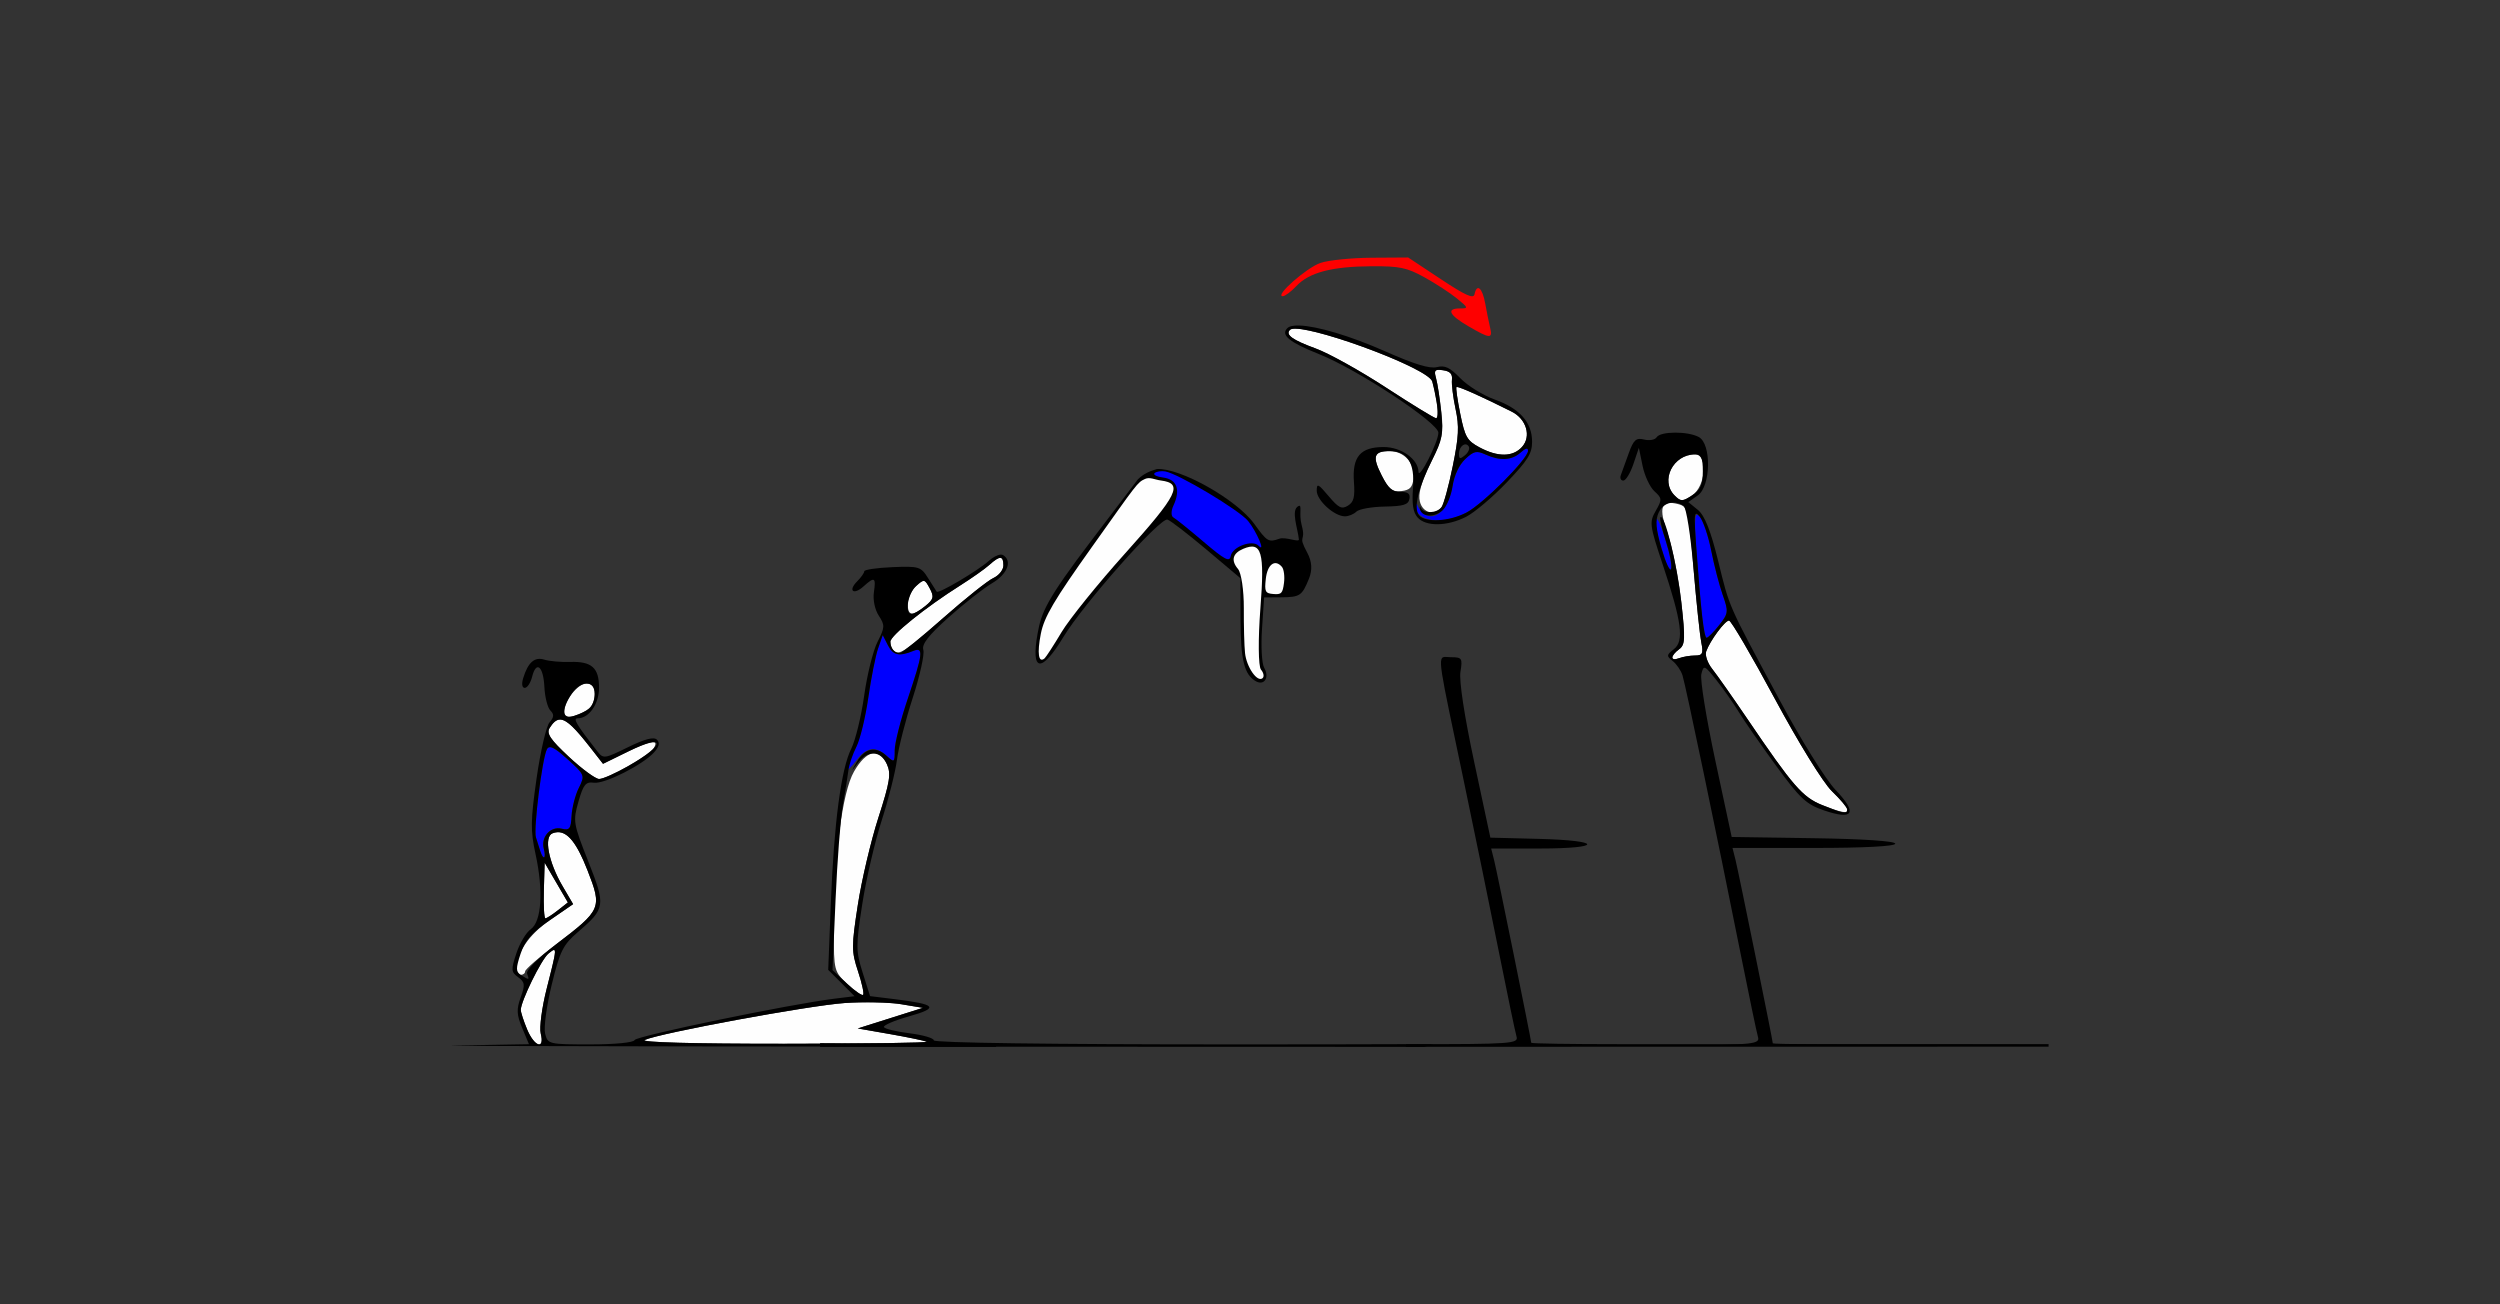 <?xml version="1.0" encoding="UTF-8" standalone="no"?>
<!-- Created with Inkscape (http://www.inkscape.org/) -->

<svg
   xmlns:dc="http://purl.org/dc/elements/1.1/"
   xmlns:cc="http://creativecommons.org/ns#"
   xmlns:rdf="http://www.w3.org/1999/02/22-rdf-syntax-ns#"
   xmlns:svg="http://www.w3.org/2000/svg"
   xmlns="http://www.w3.org/2000/svg"
   xmlns:sodipodi="http://sodipodi.sourceforge.net/DTD/sodipodi-0.dtd"
   xmlns:inkscape="http://www.inkscape.org/namespaces/inkscape"
   version="1.1"
   width="575"
   height="300"
   id="svg2"
   inkscape:version="0.91 r13725"
   sodipodi:docname="ub131002.svg">
  <rect width="100%" height="100%" fill="#333333" stroke="none"/>
  <sodipodi:namedview
     pagecolor="#cacaca"
     bordercolor="#666666"
     borderopacity="1"
     objecttolerance="10"
     gridtolerance="10"
     guidetolerance="10"
     inkscape:pageopacity="0"
     inkscape:pageshadow="2"
     inkscape:window-width="1382"
     inkscape:window-height="900"
     id="namedview11"
     showgrid="false"
     inkscape:zoom="1.4004388"
     inkscape:cx="261.23899"
     inkscape:cy="126.23172"
     inkscape:window-x="0"
     inkscape:window-y="0"
     inkscape:window-maximized="0"
     inkscape:current-layer="svg2" />
  <defs
     id="defs6" />
  <g
     id="g5124"
     transform="translate(-4.1596046e-6,2.572)">
    <path
       sodipodi:nodetypes="csssscccsscccscscccsssssssccsscsssssssscccssscsscsssccssssscsssssscsssss"
       inkscape:connector-curvature="0"
       style="fill:#fefefe"
       id="path2997-3"
       d="m 121.232,234.175 c -0.797,-1.907 -1.449,-3.92 -1.449,-4.471 0,-1.978 4.71,-11.588 6.338,-12.933 2.088,-1.724 2.082,-1.609 -0.358,7.951 -1.111,4.352 -1.737,9.039 -1.392,10.417 0.96,3.826 -1.447,3.087 -3.139,-0.963 z m 27.051,2.439 c 3.594,-1.606 37.802,-7.92 46,-8.491 4.4,-0.306 10.25,-0.183 13,0.275 l 5,0.832 -7.5,2.37 -7.5,2.37 7.35,1.286 c 4.043,0.707 7.868,1.498 8.5,1.757 0.632,0.259 -14.15,0.476 -32.85,0.482 -20.782,0.007 -33.222,-0.336 -32,-0.882 z m 46.637,-12.843 c -3.081,-2.878 -3.137,-3.097 -3.137,-12.226 0,-16.926 1.893,-31.884 4.637,-36.652 2.851,-4.952 5.788,-5.605 7.575,-1.683 0.987,2.166 0.681,4.079 -1.957,12.25 -1.719,5.326 -3.848,14.351 -4.731,20.055 -1.482,9.576 -1.479,10.75 0.037,15.315 0.903,2.719 1.433,5.153 1.177,5.408 -0.256,0.256 -1.876,-0.854 -3.602,-2.466 z m -76.137,-3.307 c 0,-3.885 2.807,-8.044 7.704,-11.417 l 5.329,-3.67 -2.43,-4.147 c -3.26,-5.562 -4.353,-11.361 -2.291,-12.153 2.886,-1.107 5.253,1.409 8.042,8.549 3.381,8.655 3.21,9.057 -7.236,16.998 -3.915,2.976 -7.118,5.773 -7.118,6.215 0,0.442 -0.45,0.804 -1,0.804 -0.55,0 -1,-0.531 -1,-1.179 z m 6.305,-18.226 0.178,-6.405 2.674,4.578 2.674,4.578 -2.323,1.827 c -1.278,1.005 -2.561,1.827 -2.852,1.827 -0.291,0 -0.449,-2.882 -0.351,-6.405 z m 5.765,-30.735 c -4.313,-4.021 -5.224,-5.391 -4.429,-6.652 2.156,-3.417 3.821,-2.585 9.565,4.783 l 2.705,3.47 5.664,-2.778 c 5.526,-2.71 7.314,-2.929 5.954,-0.728 -0.968,1.567 -10.753,7.032 -12.528,6.998 -0.825,-0.016 -3.944,-2.307 -6.931,-5.093 z m -1.069,-10.328 c 0,-2.6 3.079,-6.532 5.115,-6.532 1.318,0 1.885,0.715 1.885,2.378 0,2.611 -1.316,4.015 -4.75,5.067 -1.684,0.516 -2.25,0.287 -2.25,-0.913 z m 75.667,-14.199 c -0.367,-0.367 -0.667,-1.252 -0.667,-1.968 0,-1.389 8.061,-7.875 16.09,-12.945 2.683,-1.694 5.708,-3.832 6.722,-4.75 2.378,-2.152 3.187,-2.109 3.187,0.17 0,1.012 -1.039,2.313 -2.309,2.892 -1.27,0.579 -6.448,4.701 -11.507,9.161 -9.097,8.019 -10.216,8.743 -11.517,7.442 z m 3.333,-10.678 c 0,-1.29 0.864,-3.127 1.92,-4.083 1.835,-1.661 1.974,-1.637 3.133,0.528 1.05,1.961 0.911,2.51 -1.031,4.083 -2.994,2.425 -4.022,2.29 -4.022,-0.528 z" />
    <path
       sodipodi:nodetypes="cssssssscccssscsssssscc"
       inkscape:connector-curvature="0"
       style="fill:#0000fe"
       id="path2991-3"
       d="m 124.251,193.143 c -0.258,-0.825 -0.702,-2.234 -0.988,-3.132 -0.592,-1.861 1.439,-18.16 2.523,-20.243 0.543,-1.043 1.69,-0.493 4.763,2.282 3.972,3.588 4.02,3.713 2.57,6.619 -0.813,1.629 -1.559,4.518 -1.657,6.419 -0.154,2.961 -0.477,3.383 -2.253,2.941 -2.577,-0.641 -4.848,1.888 -4.137,4.607 0.605,2.312 -0.117,2.756 -0.82,0.505 z m 70.563,-18.79 c -0.017,-0.434 0.809,-2.459 1.837,-4.5 1.028,-2.041 2.403,-7.429 3.057,-11.973 0.654,-4.545 1.668,-9.639 2.254,-11.321 l 1.066,-3.057 1.186,2.321 c 1.193,2.334 2.586,2.651 5.819,1.325 2.448,-1.005 2.267,0.592 -1.25,10.996 -1.65,4.881 -3,10.21 -3,11.843 0,2.811 -0.096,2.88 -1.829,1.312 -2.623,-2.374 -4.71,-2.05 -7.056,1.095 -1.128,1.512 -2.066,2.395 -2.083,1.96 z" />
    <path
       id="path2989-4"
       d="m 230.121,124.995 c -0.717,0.062 -1.765,0.596 -2.662,1.408 -2.499,2.262 -11.638,7.667 -12.023,7.111 -0.142,-0.204 -1.039,-1.617 -1.992,-3.141 -1.639,-2.619 -2.088,-2.756 -8.197,-2.5 -3.555,0.149 -6.463,0.576 -6.463,0.949 -1.4e-4,0.373 -0.729,1.406 -1.619,2.297 -2.191,2.191 -0.87,3.275 1.441,1.184 2.545,-2.303 2.897,-2.105 2.391,1.342 -0.255,1.734 0.22,4.01 1.123,5.389 1.433,2.187 1.409,2.687 -0.285,6.01 -1.016,1.994 -2.4,7.556 -3.074,12.361 -0.674,4.806 -2.015,10.313 -2.98,12.238 -2.328,4.644 -3.97,17.121 -4.697,35.68 l -0.596,15.178 3.029,3.029 3.027,3.027 -4.631,0.57 c -10.308,1.272 -45.652,8.594 -45.963,9.521 -0.191,0.57 -4.524,0.994 -10.141,0.994 -9.607,0 -9.822,-0.051 -10.432,-2.48 -0.342,-1.364 0.341,-6.427 1.518,-11.25 1.893,-7.758 2.589,-9.155 6.031,-12.115 6.336,-5.449 6.418,-6.019 2.369,-16.258 -3.45,-8.724 -3.532,-9.233 -2.252,-13.729 1.12,-3.931 1.676,-4.619 3.533,-4.355 2.453,0.348 11.226,-4.071 13.861,-6.982 1.17,-1.293 1.377,-2.199 0.664,-2.912 -0.713,-0.713 -2.787,-0.175 -6.668,1.729 -5.544,2.719 -5.655,2.73 -7.156,0.807 -4.76,-6.099 -5.558,-7.453 -4.391,-7.453 2.589,0 4.896,-3.315 4.896,-7.033 0,-4.594 -1.686,-6.096 -6.658,-5.934 -2.113,0.069 -4.774,-0.166 -5.912,-0.523 -2.252,-0.706 -3.761,0.606 -4.875,4.24 -0.411,1.341 -0.266,2.25 0.359,2.25 0.577,0 1.334,-1.144 1.686,-2.543 0.957,-3.813 2.595,-2.455 2.828,2.346 0.113,2.326 0.731,4.757 1.375,5.4 0.894,0.894 0.848,1.54 -0.191,2.734 -0.749,0.86 -2.087,6.625 -2.973,12.812 -1.398,9.766 -1.43,12.074 -0.244,17.5 1.843,8.436 1.39,15.511 -1.104,17.258 -1.058,0.741 -2.546,3.235 -3.307,5.539 -1.259,3.815 -1.222,4.306 0.408,5.498 1.56,1.141 1.634,1.739 0.584,4.643 -0.991,2.741 -0.93,3.991 0.348,7.049 l 1.555,3.717 -17.189,0.299 c -9.454,0.164 86.086,0.304 212.311,0.311 3.866,2.1e-4 7.001,-0.002 10.812,-0.002 l 2.053,-0.58 c -1.56,0.011 -5.268,-0.047 -7.029,-0.038 -9.56,0.045 -22.24,0.057 -39.77,0.057 -41.193,0 -68.066,-0.366 -68.066,-0.928 0,-0.51 -2.481,-1.238 -5.514,-1.617 -3.032,-0.379 -5.715,-1.017 -5.963,-1.418 -0.248,-0.401 2.344,-1.52 5.762,-2.486 7.011,-1.983 6.343,-2.769 -3.369,-3.965 l -5.584,-0.688 -1.697,-5.385 c -1.577,-5.002 -1.584,-6.119 -0.109,-15.699 0.873,-5.673 2.89,-14.364 4.48,-19.314 1.59,-4.95 3.175,-11.25 3.521,-14 0.347,-2.75 1.979,-9.152 3.627,-14.227 1.648,-5.075 2.74,-10.029 2.43,-11.008 -0.41,-1.291 1.192,-3.352 5.832,-7.502 3.518,-3.147 8.014,-6.674 9.99,-7.84 3.526,-2.081 4.709,-5.116 2.52,-6.469 -0.148,-0.091 -0.349,-0.124 -0.588,-0.104 z m -0.039,0.742 c 0.5,0.027 0.701,0.607 0.701,1.746 0,1.012 -1.039,2.312 -2.309,2.891 -1.27,0.579 -6.449,4.702 -11.508,9.162 -5.059,4.46 -9.569,8.107 -10.023,8.107 -1.215,0 -2.16,-1.152 -2.16,-2.635 0,-1.389 8.061,-7.875 16.09,-12.945 2.683,-1.694 5.708,-3.832 6.723,-4.75 1.189,-1.076 1.987,-1.603 2.486,-1.576 z m -17.559,5.309 c 0.409,0.069 0.733,0.615 1.312,1.697 1.05,1.961 0.911,2.511 -1.031,4.084 -1.234,0.999 -2.644,1.816 -3.133,1.816 -1.653,0 -0.903,-4.677 1.031,-6.428 0.917,-0.83 1.411,-1.239 1.82,-1.17 z m -9.496,12.457 1.188,2.32 c 1.193,2.334 2.586,2.651 5.818,1.324 2.448,-1.005 2.267,0.592 -1.25,10.996 -1.65,4.881 -3,10.212 -3,11.844 0,2.866 -0.066,2.908 -1.926,1.225 -2.477,-2.242 -4.958,-1.719 -6.785,1.432 -1.444,2.49 -1.443,2.491 0.252,0.25 2.269,-3 5.225,-2.86 6.672,0.316 0.987,2.166 0.681,4.079 -1.957,12.25 -1.719,5.326 -3.85,14.35 -4.732,20.055 -1.482,9.576 -1.477,10.75 0.039,15.314 0.903,2.719 1.431,5.153 1.176,5.408 -0.256,0.256 -1.945,-0.918 -3.756,-2.609 l -3.293,-3.076 0.705,-16.203 c 0.388,-8.912 1.139,-18.68 1.67,-21.705 0.531,-3.025 1.108,-6.625 1.283,-8 0.175,-1.375 1.01,-3.85 1.855,-5.5 0.845,-1.65 2.07,-6.719 2.723,-11.264 0.653,-4.545 1.668,-9.639 2.254,-11.32 z m -68.139,11.139 c 1.08,-0.018 1.895,0.772 1.895,2.379 0,1.308 -0.562,2.829 -1.25,3.379 -0.688,0.55 -2.263,1.31 -3.5,1.689 -2.764,0.847 -3.039,-1.311 -0.635,-4.98 1.064,-1.624 2.41,-2.449 3.49,-2.467 z m -6.006,8.279 c 1.519,0.057 3.516,2.108 7.105,6.713 l 2.705,3.471 5.664,-2.777 c 8.853,-4.342 8.934,-1.736 0.104,3.328 -2.848,1.633 -5.853,2.957 -6.678,2.941 -0.825,-0.016 -3.945,-2.309 -6.932,-5.094 -4.313,-4.021 -5.224,-5.391 -4.428,-6.652 0.808,-1.282 1.548,-1.964 2.459,-1.93 z m -2.555,6.375 c 0.696,-0.155 1.916,0.674 4.221,2.756 3.972,3.588 4.02,3.712 2.57,6.619 -0.813,1.629 -1.558,4.519 -1.656,6.42 -0.154,2.961 -0.477,3.383 -2.254,2.941 -2.577,-0.641 -4.848,1.887 -4.137,4.605 0.605,2.312 -0.117,2.757 -0.82,0.506 -0.258,-0.825 -0.703,-2.233 -0.988,-3.131 -0.592,-1.861 1.44,-18.161 2.523,-20.244 0.136,-0.261 0.309,-0.421 0.541,-0.473 z m 1.828,19.537 c 2.424,-0.163 4.54,2.545 6.98,8.793 3.382,8.658 3.213,9.056 -7.26,17.018 -4.157,3.16 -6.937,5.967 -6.65,6.715 0.582,1.515 0.501,1.535 -1.379,0.346 -1.221,-0.773 -1.238,-1.505 -0.113,-4.912 0.999,-3.028 2.632,-4.907 6.701,-7.709 l 5.381,-3.705 -2.43,-4.148 c -3.26,-5.562 -4.353,-11.361 -2.291,-12.152 0.361,-0.138 0.714,-0.221 1.061,-0.244 z m -2.891,7 2.674,4.578 2.674,4.578 -2.322,1.828 c -1.278,1.005 -2.561,1.826 -2.852,1.826 -0.291,0 -0.449,-2.881 -0.352,-6.404 z m 2.189,20.094 c 0.513,0.116 -0.013,2.224 -1.691,8.797 -1.111,4.352 -1.738,9.039 -1.393,10.416 0.96,3.826 -1.446,3.088 -3.139,-0.963 -0.797,-1.907 -1.449,-3.921 -1.449,-4.473 0,-1.978 4.709,-11.588 6.338,-12.934 0.652,-0.539 1.101,-0.896 1.334,-0.844 z m 70.328,12.047 c 3.63,-0.073 7.438,0.083 9.5,0.426 l 5,0.832 -7.5,2.369 -7.5,2.371 7.35,1.285 c 4.043,0.707 7.868,1.499 8.5,1.758 0.632,0.259 -14.15,0.476 -32.85,0.482 -20.782,0.007 -33.222,-0.337 -32,-0.883 3.594,-1.606 37.802,-7.919 46,-8.49 1.1,-0.077 2.29,-0.126 3.5,-0.15 z"
       style="fill:#000000"
       inkscape:connector-curvature="0"
       sodipodi:nodetypes="scsscssssssscccccsssssssssssssssssssssssssssscccsccsssscscccssssssssssssssssssssssssssssssssssssssccssssccsscsssscscscssscssssssscccscssscccscccscscccscssscscccccccssssc" />
    <path
       inkscape:connector-curvature="0"
       id="path2989-0"
       d="m 332.605,148.527 c -2.157,-0.113 -1.666,1.147 4.076,28.561 2.535,12.1 6.182,29.875 8.105,39.5 1.923,9.625 3.731,18.288 4.016,19.25 0.484,1.634 -1.145,1.75 -24.549,1.75 -0.318,0 -0.583,-0.002 -0.898,-0.002 l 0,0.605 c 57.835,-0.008 121.845,-0.014 147.818,-0.027 l 0,-0.58 c -0.375,1.6e-4 -98.53,0.004 -98.92,0.004 -11.037,0 -20.068,-0.144 -20.068,-0.32 0,-0.639 -7.849,-39.252 -8.523,-41.93 l -0.693,-2.75 11.107,0 c 14.702,0 14.626,-1.845 -0.092,-2.217 l -11.201,-0.283 -3.715,-17.379 c -2.264,-10.591 -3.501,-18.696 -3.168,-20.75 0.51,-3.145 0.363,-3.371 -2.215,-3.371 -0.409,0 -0.772,-0.044 -1.08,-0.06 z m -143.988,88.818 0,0.855 c 13.736,7.4e-4 26.87,0.003 40.482,0.004 l 0,-0.629 c -17.399,-0.014 -31.194,-0.085 -40.482,-0.23 z"
       style="fill:#000000" />
    <path
       sodipodi:nodetypes="ssssssssssssssssssssss"
       inkscape:connector-curvature="0"
       d="m 419.1,182.597 c -4.524,-1.822 -6.723,-4.356 -17.203,-19.811 -3.376,-4.979 -7.016,-10.156 -8.089,-11.505 -1.073,-1.349 -1.697,-3.159 -1.388,-4.023 0.888,-2.479 4.308,-7.103 5.255,-7.103 0.473,0 5.194,8.058 10.492,17.907 5.466,10.163 11.155,19.383 13.154,21.32 5.411,5.245 4.846,6.063 -2.221,3.216 z m -34.492,-33.926 c 0,-0.413 0.714,-1.273 1.587,-1.912 1.392,-1.018 1.452,-2.369 0.492,-10.979 -0.602,-5.4 -1.994,-12.376 -3.092,-15.501 -2.183,-6.212 -1.622,-7.91 2.288,-6.929 2.348,0.589 2.468,1.077 3.605,14.64 0.647,7.716 1.454,15.421 1.794,17.12 0.529,2.643 0.321,3.091 -1.437,3.091 -1.13,0 -2.771,0.275 -3.646,0.611 -0.875,0.336 -1.591,0.273 -1.591,-0.141 z m 0.56,-37.27 c -3.397,-3.397 -0.388,-9.469 4.693,-9.469 2.99,0 2.467,7.371 -0.669,9.426 -2.224,1.457 -2.606,1.462 -4.023,0.044 z"
       id="path2997-3-9"
       style="fill:#fefefe" />
    <path
       sodipodi:nodetypes="ssssscsssss"
       inkscape:connector-curvature="0"
       d="m 391.291,137.388 c -1.805,-19.811 -1.855,-22.971 -0.337,-21.105 0.796,0.978 1.983,4.503 2.638,7.834 0.655,3.33 1.84,7.895 2.634,10.143 1.36,3.856 1.314,4.25 -0.813,6.947 -1.24,1.573 -2.536,2.884 -2.879,2.915 -0.343,0.031 -0.903,-3 -1.243,-6.734 z m -9.095,-13.668 c -2.244,-7.667 -1.531,-9.775 0.8,-2.365 0.985,3.131 1.594,6.265 1.355,6.965 -0.24,0.7 -1.209,-1.37 -2.155,-4.601 z"
       id="path2991-5-4"
       style="fill:#0000fe" />
    <path
       sodipodi:nodetypes="scsscscccssssssssccsccsscccsssssssscccssssssscsssscsssscssccsssscscsssssssss"
       inkscape:connector-curvature="0"
       id="path2989-3"
       d="m 385.236,96.934 c -1.992,0.009 -3.771,0.363 -4.198,1.055 -0.37,0.598 -1.669,0.838 -2.886,0.532 -1.843,-0.463 -2.436,0.07 -3.552,3.187 -0.737,2.059 -1.552,4.308 -1.809,5 -0.258,0.692 -0.002,1.257 0.568,1.257 0.57,0 1.609,-1.697 2.31,-3.772 l 1.275,-3.772 0.849,4.151 c 0.467,2.283 1.699,4.919 2.737,5.858 1.757,1.59 1.778,1.899 0.297,4.481 -1.504,2.621 -1.418,3.297 1.562,12.247 4.425,13.288 5.013,17.713 2.607,19.575 -1.723,1.334 -1.748,1.58 -0.281,2.727 0.888,0.694 1.905,2.18 2.261,3.302 0.715,2.253 7.846,36.405 13.328,63.835 1.935,9.681 3.749,18.384 4.031,19.339 0.471,1.592 -0.984,1.763 -17.402,2.037 31.568,0.011 122.127,-0.264 51.558,-0.253 -16.911,0 -30.746,-0.145 -30.746,-0.322 0,-0.643 -7.897,-39.482 -8.575,-42.176 l -0.695,-2.766 18.717,0 c 11.526,0 18.718,-0.377 18.718,-0.982 0,-0.596 -7.411,-1.091 -18.811,-1.257 l -18.809,-0.275 -3.772,-17.603 c -2.074,-9.681 -3.519,-18.621 -3.21,-19.866 0.536,-2.162 0.693,-2.099 3.485,1.415 1.608,2.024 3.912,5.307 5.12,7.294 1.208,1.988 5.056,7.534 8.55,12.326 5.516,7.564 6.974,8.923 11.061,10.316 6.811,2.321 7.762,0.645 2.666,-4.699 -2.3,-2.412 -7.946,-11.485 -12.972,-20.848 -12.016,-22.385 -11.325,-20.816 -14.062,-31.907 -1.713,-6.94 -3.086,-10.389 -4.64,-11.658 l -2.208,-1.803 2.175,-1.523 c 3.032,-2.123 3.198,-11.857 0.23,-13.446 -1.277,-0.684 -3.481,-1.017 -5.473,-1.008 z m 4.625,4.996 c 1.407,0 1.79,0.833 1.79,3.908 0,3.034 -0.55,4.268 -2.458,5.518 -2.224,1.457 -2.606,1.461 -4.023,0.043 -3.397,-3.397 -0.39,-9.469 4.691,-9.469 z m -5.118,11.092 c 0.816,-0.033 1.678,0.205 2.487,0.743 0.617,0.41 1.638,6.91 2.293,14.591 0.649,7.619 1.45,15.2 1.78,16.848 0.508,2.542 0.286,2.996 -1.458,2.996 -1.13,0 -2.771,0.275 -3.646,0.611 -2.055,0.788 -2.057,-0.552 -0.004,-2.053 1.388,-1.015 1.454,-2.365 0.517,-10.768 -0.985,-8.832 -3.874,-20.553 -4.831,-19.597 -0.222,0.222 0.347,2.694 1.263,5.495 0.916,2.801 1.464,5.68 1.218,6.399 -0.246,0.718 -1.233,-1.379 -2.192,-4.658 -1.318,-4.505 -1.484,-6.533 -0.68,-8.298 0.658,-1.443 1.893,-2.253 3.253,-2.308 z m 5.465,2.579 c 0.181,0.041 0.425,0.289 0.745,0.682 0.796,0.978 1.983,4.502 2.638,7.833 0.655,3.33 1.841,7.895 2.635,10.143 1.36,3.856 1.314,4.25 -0.813,6.947 -1.24,1.573 -2.535,2.885 -2.878,2.915 -0.621,0.056 -1.333,-6.229 -2.444,-21.571 -0.386,-5.325 -0.425,-7.071 0.118,-6.949 z m 7.467,24.551 c 0.473,0 5.193,8.058 10.491,17.907 5.466,10.163 11.156,19.384 13.155,21.322 1.937,1.878 3.522,3.777 3.522,4.222 0,1.113 -0.854,0.962 -5.744,-1.008 -4.524,-1.822 -6.722,-4.355 -17.202,-19.811 -3.376,-4.979 -7.015,-10.156 -8.088,-11.505 -1.073,-1.349 -1.698,-3.159 -1.389,-4.023 0.888,-2.479 4.309,-7.104 5.255,-7.104 z"
       style="fill:#000000" />
    <path
       style="fill:#fefefe"
       d="m 326.57,112.793 c -0.441,-1.762 0.251,-4.245 2.46,-8.825 2.77,-5.744 3.014,-6.914 2.472,-11.845 -0.331,-3.009 -0.874,-6.458 -1.207,-7.663 -0.525,-1.904 -0.311,-2.15 1.628,-1.875 1.596,0.227 2.174,0.852 2.025,2.192 -0.114,1.031 0.261,4.059 0.834,6.728 0.858,3.994 0.744,6.319 -0.644,13.125 -0.927,4.549 -2.09,8.799 -2.584,9.443 -1.578,2.058 -4.327,1.353 -4.985,-1.28 z m -8.755,-5.96 c -2.253,-4.43 -1.871,-5.65 1.767,-5.65 3.403,0 5.922,2.843 5.534,6.245 -0.24,2.099 -0.836,2.723 -2.826,2.953 -2.131,0.247 -2.825,-0.303 -4.475,-3.548 z m 22.476,-6.508 c -2.859,-1.527 -3.345,-2.368 -4.417,-7.639 -0.662,-3.258 -1.062,-6.066 -0.889,-6.24 0.278,-0.279 5.697,2.133 12.711,5.658 3.391,1.704 4.558,5.692 2.374,8.113 -2.108,2.337 -5.538,2.375 -9.78,0.109 z m -21.513,-13.759 c -5.889,-3.843 -13.156,-7.883 -16.15,-8.978 -5.374,-1.966 -7.05,-3.175 -5.94,-4.289 2.135,-2.141 31.791,8.62 32.737,11.879 1.109,3.823 1.588,8.497 0.864,8.439 -0.443,-0.036 -5.623,-3.209 -11.511,-7.051 z"
       id="path3378"
       inkscape:connector-curvature="0"
       sodipodi:nodetypes="sssssssscssssssssssssssssss" />
    <path
       style="fill:#0000fe"
       d="m 325.799,115.036 c -0.8,-1.146 -0.142,-3.16 -0.122,-3.948 0.02,-0.788 -0.665,0.371 0.061,2.047 2.397,5.531 7.192,3.176 8.383,-4.117 0.371,-2.273 1.572,-4.766 2.896,-6.014 1.953,-1.841 2.589,-1.983 4.652,-1.04 3.324,1.519 6.061,1.363 8.069,-0.459 1.136,-1.031 1.709,-1.165 1.709,-0.399 0,1.853 -10.428,12.297 -14.215,14.237 -4.811,2.465 -9.587,2.336 -11.433,-0.307 z"
       id="path3374"
       inkscape:connector-curvature="0"
       sodipodi:nodetypes="scsssssssss" />
    <path
       style="fill:#fe0000"
       d="m 337.662,72.425 c -4.393,-2.566 -5.077,-4.052 -1.869,-4.059 1.99,-0.004 1.953,-0.127 -0.701,-2.292 -1.542,-1.258 -4.907,-3.45 -7.477,-4.87 -4.032,-2.228 -5.699,-2.576 -12.15,-2.54 -9.121,0.051 -14.367,1.429 -17.28,4.54 -1.213,1.295 -2.635,2.354 -3.16,2.354 -1.969,0 5.487,-6.573 8.69,-7.661 1.836,-0.624 7.123,-1.159 11.75,-1.19 l 8.411,-0.056 7.477,4.957 c 5.674,3.762 7.55,4.61 7.779,3.516 0.542,-2.588 1.812,-1.518 2.461,2.074 0.349,1.934 0.862,4.465 1.14,5.625 0.621,2.595 -0.035,2.544 -5.072,-0.398 z"
       id="path3372"
       inkscape:connector-curvature="0"
       sodipodi:nodetypes="ssssssssscsssss" />
    <path
       inkscape:connector-curvature="0"
       style="fill:#000000"
       d="m 298.83,72.296 c -1.341,-0.039 -2.29,0.151 -2.738,0.602 -1.589,1.594 0.426,3.243 7.324,5.994 8.842,3.526 27.444,15.791 27.412,18.072 -0.031,2.186 -4.509,10.969 -4.572,8.967 -0.092,-2.926 -3.977,-5.686 -8.004,-5.686 -5.373,0 -7.273,2.228 -6.848,8.033 0.256,3.486 -0.034,4.626 -1.385,5.453 -1.433,0.878 -2.145,0.524 -4.439,-2.201 -2.406,-2.859 -2.732,-3.007 -2.732,-1.24 0,2.217 4.044,5.893 6.482,5.893 0.856,0 2.037,-0.483 2.625,-1.072 0.588,-0.59 3.503,-1.117 6.479,-1.172 4.361,-0.081 5.472,-0.418 5.729,-1.74 0.236,-1.217 -0.296,-1.641 -2.066,-1.641 -1.846,0 -2.822,-0.855 -4.311,-3.781 -2.224,-4.373 -1.831,-5.594 1.797,-5.594 4.163,0 5.858,2.685 5.408,8.564 -0.275,3.591 0.02,5.498 1.031,6.67 1.868,2.165 6.841,2.103 11.211,-0.139 1.907,-0.978 6.096,-4.527 9.309,-7.887 4.861,-5.084 5.84,-6.653 5.84,-9.346 0,-4.461 -2.822,-7.659 -8.576,-9.719 -2.67,-0.956 -6.234,-3.158 -7.92,-4.895 -2.427,-2.5 -3.552,-3.035 -5.406,-2.568 -1.66,0.418 -5.138,-0.647 -11.947,-3.656 -8.129,-3.593 -15.678,-5.794 -19.701,-5.912 z m -0.863,0.725 c 6.163,0.089 30.6,9.204 31.457,12.158 0.235,0.81 0.707,3.055 1.049,4.988 0.342,1.934 0.259,3.487 -0.184,3.451 -0.443,-0.036 -5.623,-3.208 -11.512,-7.051 -5.889,-3.843 -13.156,-7.883 -16.15,-8.979 -5.374,-1.966 -7.05,-3.175 -5.939,-4.289 0.2,-0.201 0.642,-0.289 1.279,-0.279 z m 32.809,9.473 c 0.285,-0.014 0.663,0.023 1.148,0.092 1.596,0.227 2.174,0.852 2.025,2.191 -0.114,1.031 0.261,4.059 0.834,6.729 0.858,3.994 0.743,6.319 -0.645,13.125 -0.927,4.549 -2.09,8.799 -2.584,9.443 -1.084,1.414 -4.066,1.547 -4.727,0.211 -0.261,-0.529 -0.367,-0.423 -0.234,0.234 0.372,1.843 3.305,2.003 5.199,0.283 0.936,-0.85 1.973,-3.361 2.305,-5.58 0.374,-2.499 1.475,-4.856 2.893,-6.191 1.979,-1.865 2.611,-2.009 4.678,-1.064 3.324,1.519 6.062,1.364 8.07,-0.459 1.136,-1.031 1.709,-1.166 1.709,-0.4 0,1.853 -10.428,12.299 -14.215,14.238 -3.99,2.044 -9.398,2.329 -10.852,0.572 -1.329,-1.607 -0.179,-6.403 3.076,-12.824 2.284,-4.505 2.528,-5.803 2.029,-10.781 -0.312,-3.113 -0.844,-6.646 -1.182,-7.852 -0.401,-1.429 -0.383,-1.925 0.471,-1.967 z m 4.32,3.932 c 0.85,0.048 6.024,2.375 12.6,5.68 3.391,1.704 4.559,5.691 2.375,8.111 -2.108,2.337 -5.537,2.376 -9.779,0.109 -2.859,-1.527 -3.346,-2.367 -4.418,-7.639 -0.662,-3.258 -1.062,-6.066 -0.889,-6.24 0.017,-0.017 0.055,-0.025 0.111,-0.021 z m 2.061,13.213 c 0.247,0.034 0.48,0.187 0.664,0.486 0.287,0.466 -0.104,1.367 -0.869,2.004 -1.131,0.942 -1.393,0.885 -1.393,-0.307 0,-1.313 0.858,-2.285 1.598,-2.184 z"
       id="path3370" />
    <path
       sodipodi:nodetypes="ccsccsssscccsscccssscc"
       id="path4393"
       d="m 298.742,121.475 c 0.123,0.812 -3.062,-0.653 -4.506,-0.138 -2.462,0.878 -2.819,0.669 -5.729,-3.383 -4.038,-5.624 -17.107,-12.993 -22.422,-12.642 -1.619,0.434 -3.167,1.159 -4.371,2.363 l -10.587,13.929 c -10.556,13.888 -11.608,16.7 -12.478,21.531 -1.599,8.876 0.847,9.215 5.921,0.819 4.607,-7.623 22.282,-27.561 23.955,-27.023 0.684,0.22 4.736,3.342 9.005,6.939 l 7.761,6.54 0.026,9.38 c 0.025,9.493 0.867,12.872 3.574,14.345 1.933,1.052 3.138,-0.958 1.869,-3.121 -0.542,-0.924 -0.765,-4.943 -0.497,-8.93 l 0.489,-7.25 3.804,-0.025 c 4.452,-0.029 4.889,-0.316 6.505,-4.276 0.814,-1.995 0.692,-3.967 -0.367,-5.93 -2.412,-4.47 -0.187,-2.237 -1.309,-6.395 -0.711,-2.634 0.222,-4.917 -0.772,-4.368 -1.771,0.892 -0.11,5.179 0.129,7.634 z"
       style="fill:#000000"
       inkscape:connector-curvature="0" />
    <path
       sodipodi:nodetypes="sscsssss"
       id="path4451"
       d="m 239.392,143.194 c 0.764,-3.871 3.022,-7.705 11.789,-20.019 10.494,-14.74 10.389,-14.768 12.192,-15.596 1.08,-0.496 2.237,0.183 3.627,0.364 5.207,0.676 3.974,3.187 -8.238,16.784 -6.226,6.932 -12.801,15.079 -14.611,18.104 -1.809,3.025 -3.566,5.735 -3.903,6.023 -1.39,1.186 -1.745,-1.158 -0.857,-5.659 z"
       style="fill:#fefefe"
       inkscape:connector-curvature="0" />
    <path
       id="path4429"
       d="m 286.355,147.613 c -0.174,-1.639 -0.298,-6.294 -0.277,-10.343 0.021,-4.049 -0.579,-8.086 -1.333,-8.971 -1.674,-1.963 -1.251,-3.611 1.191,-4.64 4.252,-1.791 4.963,0.669 3.955,13.693 -0.544,7.026 -0.483,13.368 0.134,14.092 0.618,0.725 0.781,1.609 0.362,1.966 -1.208,1.03 -3.686,-2.533 -4.032,-5.797 z"
       style="fill:#fefefe"
       inkscape:connector-curvature="0" />
    <path
       id="path4411"
       d="m 291.137,130.547 c 0.368,-3.319 2.109,-4.608 3.701,-2.741 0.459,0.538 0.676,2.201 0.482,3.695 -0.313,2.406 -0.593,2.697 -2.453,2.55 -1.86,-0.148 -2.058,-0.548 -1.729,-3.503 z"
       style="fill:#fefefe"
       inkscape:connector-curvature="0" />
    <path
       id="path4477"
       d="m 269.885,113.717 c 1.696,-3.625 0.816,-6.041 -2.35,-6.452 -1.514,-0.197 -2.4,-0.659 -1.968,-1.028 0.432,-0.368 1.528,-0.541 2.436,-0.383 3.023,0.525 17.01,8.889 19.051,11.392 1.98,2.429 4.132,7.5 2.42,5.704 -1.41,-1.48 -6.037,0.219 -6.408,2.352 -0.257,1.478 -1.321,0.921 -6.245,-3.268 -3.265,-2.777 -6.39,-5.296 -6.944,-5.597 -0.554,-0.302 -0.551,-1.526 0.008,-2.72 z"
       style="fill:#0000fe"
       inkscape:connector-curvature="0" />
  </g>
</svg>
